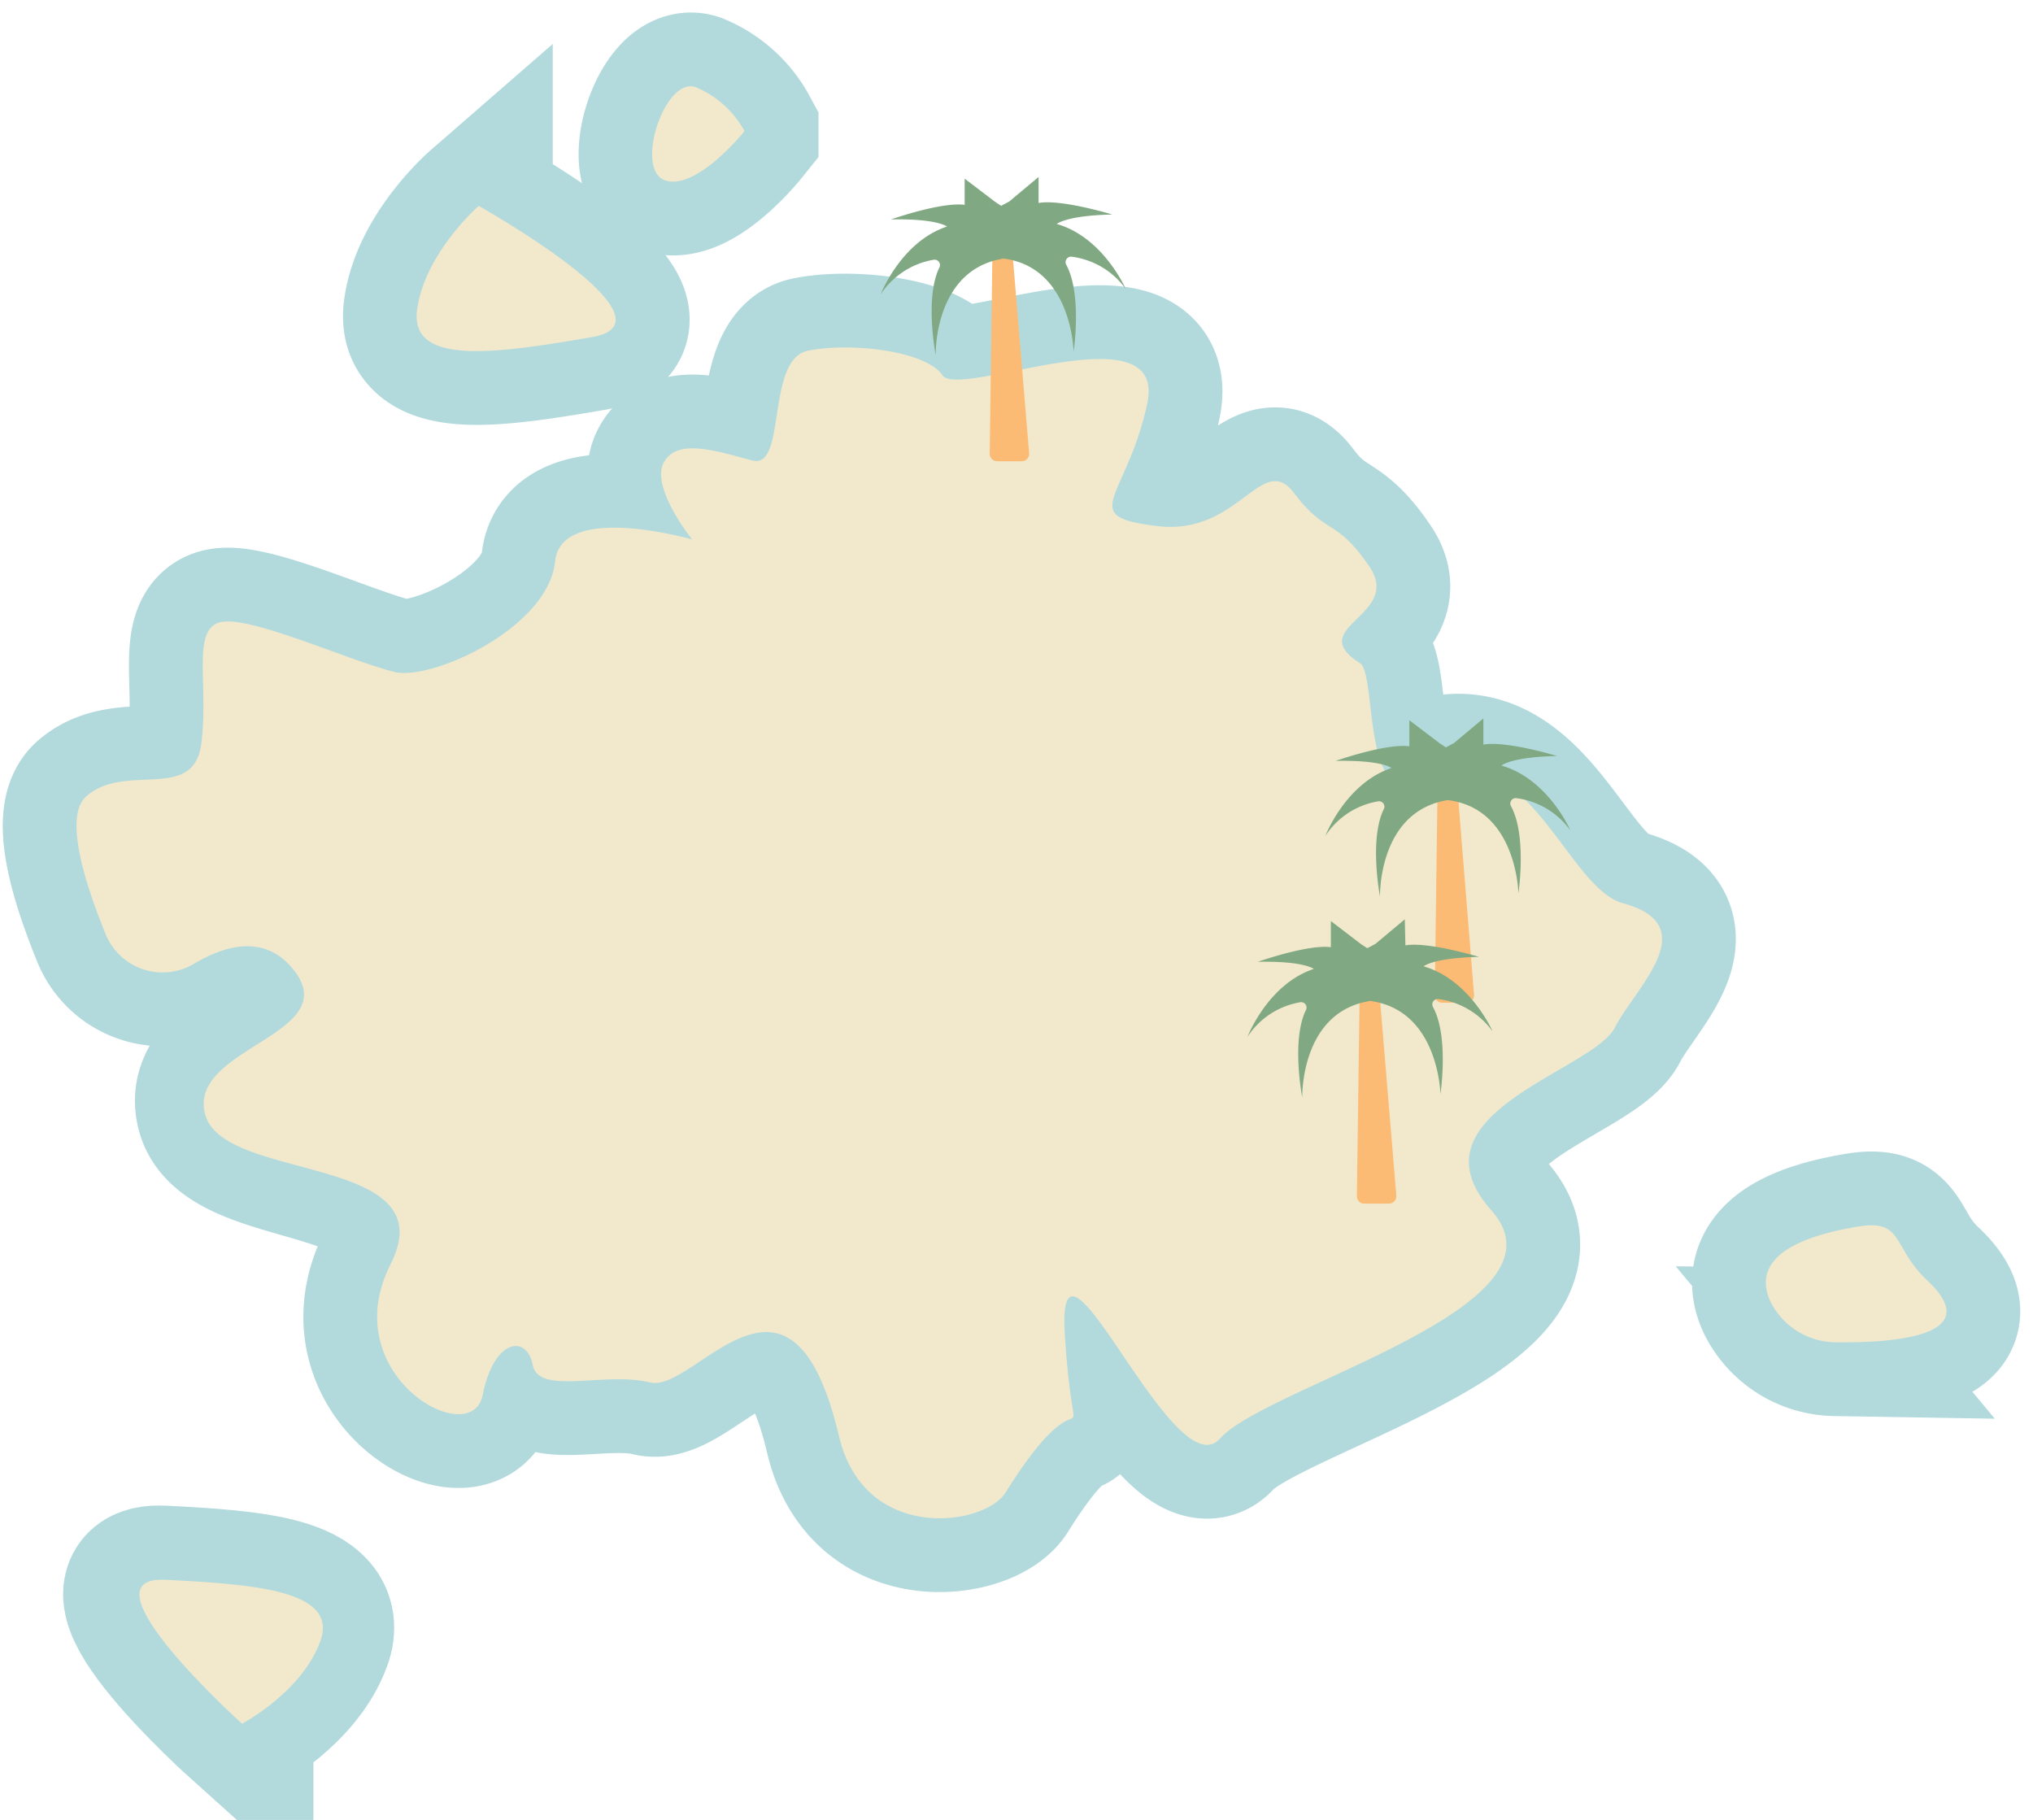 <svg xmlns="http://www.w3.org/2000/svg" width="124" height="111" viewBox="0 0 124 111">
    <g fill="none" fill-rule="evenodd">
        <path stroke="#B2DADD" stroke-width="9" d="M14.616 105.11S4.54 96.054 9.942 96.33c5.4.277 10.569.637 9.445 3.745-1.123 3.109-4.771 5.034-4.771 5.034z"/>
        <path fill="#F2E9CD" fill-rule="nonzero" d="M14.766 105.132s-10.067-9.055-4.667-8.778c5.4.277 10.562.636 9.438 3.745-1.124 3.108-4.771 5.033-4.771 5.033z"/>
        <path stroke="#B2DADD" stroke-width="9" d="M11.844 58.775a3.745 3.745 0 0 1-5.393-1.783c-1.318-3.22-2.546-7.198-1.198-8.411 2.382-2.127 6.561.39 7.026-3.229.464-3.617-.622-6.995 1.183-7.407 1.806-.412 7.858 2.366 10.6 3.04 2.246.555 9.377-2.673 9.796-6.74.375-3.648 8.36-1.341 8.36-1.341s-2.555-3.169-1.73-4.697c.823-1.528 3.295-.666 5.407-.12 2.112.547.794-6.172 3.386-6.696 2.591-.524 7.19 0 8.202 1.498 1.01 1.498 13.774-4.12 12.486 1.753-1.288 5.872-4.36 6.838.622 7.445 4.98.607 6.374-4.614 8.344-2.007 1.97 2.606 2.576 1.498 4.599 4.494 2.022 2.996-4.06 3.67-.577 5.88.989.629.202 8.644 3.296 7.078 6.808-3.438 9.153 6.57 12.733 7.558 5.026 1.37.75 5.153-.487 7.58-1.355 2.659-12.785 5.243-7.535 11.153s-13.7 10.704-16.553 13.917c-2.854 3.213-10.03-15.026-9.46-6.27.599 9.221 1.707 1.034-3.626 9.573-1.258 2.022-8.606 3.124-10.157-3.468-2.943-12.449-8.778-2.577-11.52-3.258-2.741-.682-6.793.809-7.153-1.064-.36-1.872-2.374-1.618-3.056 1.835-.682 3.453-9.033-1.228-5.618-7.977 3.416-6.749-9.804-5.13-10.988-9.273-1.183-4.142 8.382-4.719 4.996-8.786-1.708-2.052-4.067-1.416-5.985-.277zM111.93 81.868a4.494 4.494 0 0 1-3.94-2.472c-.75-1.618-.352-3.633 5.325-4.584 2.831-.472 2.053 1.236 4.247 3.295 3.7 3.476-2.352 3.805-5.633 3.76z"/>
        <path fill="#F2E9CD" fill-rule="nonzero" d="M11.844 58.775a3.745 3.745 0 0 1-5.393-1.783c-1.318-3.22-2.546-7.198-1.198-8.411 2.382-2.127 6.561.39 7.026-3.229.464-3.617-.622-6.995 1.183-7.407 1.806-.412 7.858 2.366 10.6 3.04 2.246.555 9.377-2.673 9.796-6.74.375-3.648 8.36-1.341 8.36-1.341s-2.555-3.169-1.73-4.697c.823-1.528 3.295-.666 5.407-.12 2.112.547.794-6.172 3.386-6.696 2.591-.524 7.19 0 8.202 1.498 1.01 1.498 13.774-4.12 12.486 1.753-1.288 5.872-4.36 6.838.622 7.445 4.98.607 6.374-4.614 8.344-2.007 1.97 2.606 2.576 1.498 4.599 4.494 2.022 2.996-4.06 3.67-.577 5.88.989.629.202 8.644 3.296 7.078 6.808-3.438 9.153 6.57 12.733 7.558 5.026 1.37.75 5.153-.487 7.58-1.355 2.659-12.785 5.243-7.535 11.153s-13.7 10.704-16.553 13.917c-2.854 3.213-10.03-15.026-9.46-6.27.599 9.221 1.707 1.034-3.626 9.573-1.258 2.022-8.606 3.124-10.157-3.468-2.943-12.449-8.778-2.577-11.52-3.258-2.741-.682-6.793.809-7.153-1.064-.36-1.872-2.374-1.618-3.056 1.835-.682 3.453-9.033-1.228-5.618-7.977 3.416-6.749-10.156-4.98-11.302-9.123-1.146-4.142 8.696-4.869 5.31-8.936-1.708-2.052-4.067-1.416-5.985-.277zM111.93 81.868a4.494 4.494 0 0 1-3.94-2.472c-.75-1.618-.352-3.633 5.325-4.584 2.831-.472 2.053 1.236 4.247 3.295 3.7 3.476-2.352 3.805-5.633 3.76z"/>
        <path stroke="#B2DADD" stroke-width="9" d="M45.423 7.998a5.992 5.992 0 0 0-2.996-2.689c-1.902-.606-3.745 5.094-1.82 5.7 1.925.607 4.816-3.01 4.816-3.01zM29.214 12.56s12.54 7.04 6.884 8.007c-5.655.966-11.093 1.805-10.651-1.655.442-3.46 3.767-6.352 3.767-6.352z"/>
        <path fill="#F2E9CD" fill-rule="nonzero" d="M45.408 7.998a5.992 5.992 0 0 0-2.996-2.689c-1.902-.606-3.745 5.094-1.82 5.7 1.925.607 4.816-3.01 4.816-3.01zM29.2 12.56s12.546 7.04 6.883 8.007c-5.663.966-11.093 1.805-10.644-1.655.45-3.46 3.76-6.352 3.76-6.352z"/>
        <path fill="#FCBB74" fill-rule="nonzero" d="M87.676 48.416L87.511 60.7a.45.45 0 0 0 .442.457h1.498a.457.457 0 0 0 .457-.494L88.92 48.43l-1.243-.015z"/>
        <path fill="#80A882" fill-rule="nonzero" d="M88.313 48.798c-4.27.674-4.142 5.88-4.142 5.88s-.675-3.483.232-5.326a.33.33 0 0 0-.33-.48 4.779 4.779 0 0 0-3.236 2.113s1.236-3.213 4.038-4.142c0 0-.585-.494-3.408-.434 0 0 3.063-1.079 4.494-.892V43.93l1.857 1.408.375.248.494-.27 1.79-1.498v1.595c1.386-.247 4.494.697 4.494.697-2.823.06-3.393.584-3.393.584 2.847.81 4.21 3.963 4.21 3.963a4.816 4.816 0 0 0-3.318-1.978.33.33 0 0 0-.307.494c.98 1.806.45 5.319.45 5.319s-.09-5.244-4.383-5.7"/>
        <path fill="#FCBB74" fill-rule="nonzero" d="M82.927 60.663l-.165 12.291a.45.45 0 0 0 .45.457h1.498a.457.457 0 0 0 .457-.494l-1.019-12.254h-1.22z"/>
        <path fill="#80A882" fill-rule="nonzero" d="M83.564 61.052c-4.262.667-4.135 5.88-4.135 5.88s-.681-3.49.225-5.326a.33.33 0 0 0-.33-.48 4.794 4.794 0 0 0-3.235 2.113s1.235-3.213 4.044-4.142c0 0-.591-.494-3.415-.434 0 0 3.063-1.079 4.456-.892v-1.595l1.85 1.416.375.24.494-.263 1.79-1.498.038 1.588c1.378-.24 4.494.704 4.494.704-2.824.06-3.385.577-3.385.577 2.838.809 4.21 3.97 4.21 3.97a4.846 4.846 0 0 0-3.327-1.978.33.33 0 0 0-.307.495c.982 1.797.45 5.31.45 5.31s-.09-5.206-4.382-5.7"/>
        <path fill="#FCBB74" fill-rule="nonzero" d="M60.531 15.384l-.165 12.284a.457.457 0 0 0 .45.464h1.498a.45.45 0 0 0 .457-.487l-1.019-12.261h-1.22z"/>
        <path fill="#80A882" fill-rule="nonzero" d="M61.205 15.773c-4.262.667-4.134 5.88-4.134 5.88s-.682-3.49.224-5.333a.33.33 0 0 0-.33-.48 4.839 4.839 0 0 0-3.25 2.113s1.236-3.206 4.045-4.135c0 0-.592-.494-3.416-.434 0 0 3.064-1.079 4.494-.891v-1.596l1.85 1.408.375.248.494-.263 1.79-1.498v1.588c1.379-.247 4.495.704 4.495.704-2.817.06-3.386.577-3.386.577 2.839.809 4.21 3.97 4.21 3.97a4.801 4.801 0 0 0-3.326-1.977.337.337 0 0 0-.307.494c.981 1.798.45 5.31.45 5.31s-.09-5.243-4.383-5.7"/>
    </g>
</svg>
